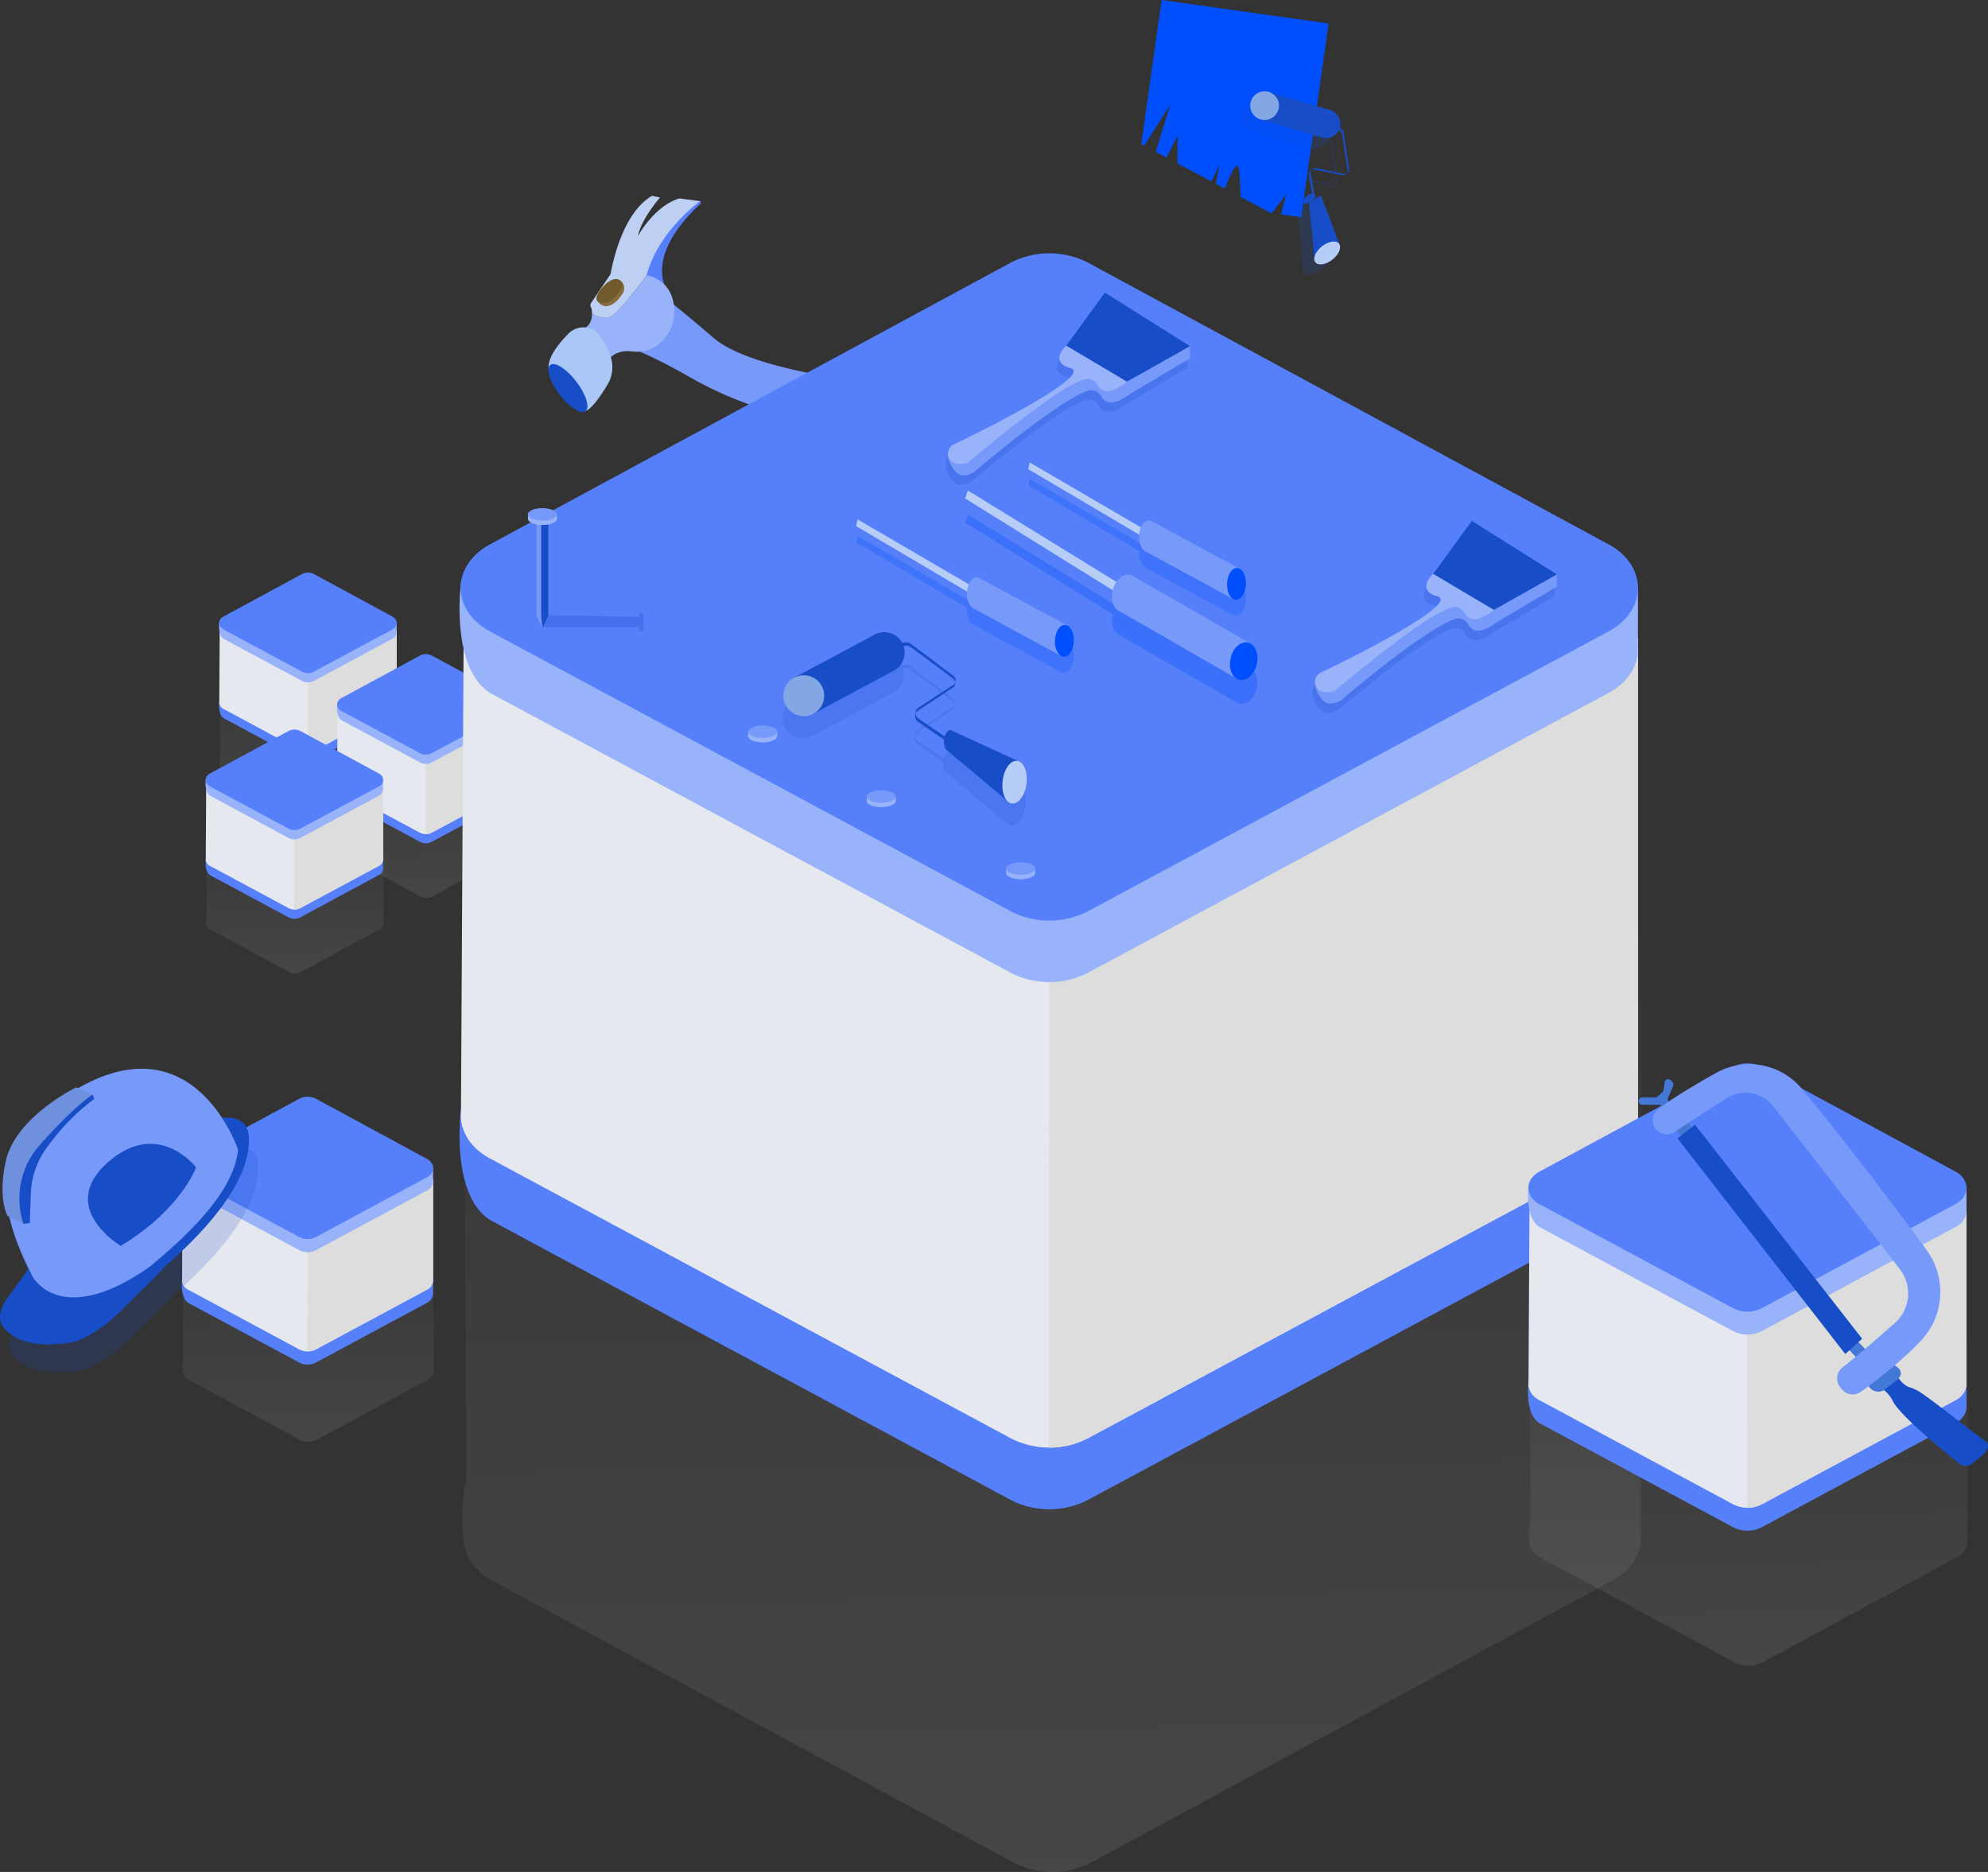<svg xmlns="http://www.w3.org/2000/svg" xmlns:xlink="http://www.w3.org/1999/xlink" viewBox="0 0 999.45 941.06"><rect x="0" y="0" width="999.45" height="941.06" fill="#333333" stroke="none"/><defs><style>.cls-1,.cls-17,.cls-26,.cls-6,.cls-7,.cls-8{opacity:0.11;}.cls-1{fill:url(#linear-gradient);}.cls-2{fill:#5680f9;}.cls-3{fill:#e6e8ef;}.cls-4{fill:#ddd;}.cls-5{fill:#99b3fb;}.cls-6{fill:url(#linear-gradient-2);}.cls-7{fill:url(#linear-gradient-3);}.cls-8{fill:url(#linear-gradient-4);}.cls-9{fill:#7799fa;}.cls-10{fill:#d3deef;}.cls-11{fill:#bcbcbc;}.cls-12{fill:#becff4;}.cls-13{fill:#aac7f7;}.cls-14{fill:#896b3d;}.cls-15{fill:#725a2f;}.cls-16,.cls-18,.cls-24,.cls-25{fill:#174dc6;}.cls-17{fill:url(#linear-gradient-5);}.cls-18,.cls-20{opacity:0.18;}.cls-19{fill:#6f91dd;}.cls-21{fill:#83a6e5;}.cls-22{fill:#b5cdf7;}.cls-23,.cls-28,.cls-29{fill:#004fff;}.cls-24{opacity:0.21;}.cls-25{opacity:0.28;}.cls-26{fill:url(#linear-gradient-6);}.cls-27{fill:#4378d6;}.cls-28{opacity:0.31;}.cls-29{opacity:0.25;}</style><linearGradient id="linear-gradient" x1="155.84" y1="427.06" x2="154.02" y2="288.39" gradientUnits="userSpaceOnUse"><stop offset="0" stop-color="#fff"/><stop offset="1"/></linearGradient><linearGradient id="linear-gradient-2" x1="215.14" y1="468.04" x2="213.31" y2="329.37" xlink:href="#linear-gradient"/><linearGradient id="linear-gradient-3" x1="149.05" y1="505.96" x2="147.23" y2="367.29" xlink:href="#linear-gradient"/><linearGradient id="linear-gradient-4" x1="156.09" y1="748.38" x2="153.5" y2="552.11" xlink:href="#linear-gradient"/><linearGradient id="linear-gradient-5" x1="534.43" y1="1051.31" x2="522.29" y2="130.92" xlink:href="#linear-gradient"/><linearGradient id="linear-gradient-6" x1="881.07" y1="878.4" x2="876.56" y2="535.91" xlink:href="#linear-gradient"/></defs><title>Asset 1</title><g id="Layer_2" data-name="Layer 2"><g id="Layer_4" data-name="Layer 4"><path class="cls-1" d="M199.62,380.45V340.53a3.81,3.81,0,0,0-2.23-3.3L158,316a6.38,6.38,0,0,0-5.86,0l-39.43,21.19c-2.67,1.7-2.38,6.94-2.2,8.31l.19,35a15.72,15.72,0,0,0-.19,4.94v0a3.93,3.93,0,0,0,2.19,2.91l39.43,21.33a6.36,6.36,0,0,0,5.88,0l39.44-21.33a3.82,3.82,0,0,0,2.21-3.32v-4.63Z"/><path class="cls-2" d="M151.88,382.25l-39.44-21.19c-2.67-1.69-2.37-6.93-2.2-8.31.14-1.11,2.09-.3,3.41-1l38.21-18.6a6.38,6.38,0,0,1,5.89,0l39.43,21.33c1.4.76,2.14-2.5,2.21-1.32,0,.06,0,4.55,0,4.61a3.81,3.81,0,0,1-2.22,3.3l-39.43,21.19A6.38,6.38,0,0,1,151.88,382.25Z"/><path class="cls-3" d="M199.39,317l-88.95.78-.2,35h0a3.72,3.72,0,0,0,2.19,3.66l39.44,21.19a6.38,6.38,0,0,0,5.86,0l39.43-21.19a3.82,3.82,0,0,0,2.22-3.26h0Z"/><path class="cls-4" d="M154.76,378.31h0a6.36,6.36,0,0,0,3-.71l39.43-21.19a3.82,3.82,0,0,0,2.22-3.26h0V317l-44.58,23.46Z"/><path class="cls-5" d="M151.88,342.34l-39.44-21.19c-2.67-1.7-2.37-6.94-2.2-8.32.14-1.11,2.09-.3,3.41-1l38.21-18.6a6.38,6.38,0,0,1,5.89,0l39.43,21.33c1.4.76,2.14-2.5,2.21-1.32,0,.06,0,4.55,0,4.61a3.83,3.83,0,0,1-2.22,3.31l-39.43,21.19A6.44,6.44,0,0,1,151.88,342.34Z"/><path class="cls-2" d="M151.88,337.68l-39.44-21.19c-3-1.59-3-5,0-6.59l39.43-21.34a6.44,6.44,0,0,1,5.89,0l39.43,21.34c3,1.6,2.95,5,0,6.59l-39.43,21.19A6.38,6.38,0,0,1,151.88,337.68Z"/><path class="cls-6" d="M258.91,421.43V381.51a3.81,3.81,0,0,0-2.23-3.3L217.25,357a6.38,6.38,0,0,0-5.86,0L172,378.21c-2.67,1.7-2.38,6.93-2.2,8.31l.2,35a15.49,15.49,0,0,0-.2,4.94v0a3.93,3.93,0,0,0,2.19,2.91l39.43,21.33a6.38,6.38,0,0,0,5.89,0l39.43-21.33a3.83,3.83,0,0,0,2.21-3.32v-4.63Z"/><path class="cls-2" d="M211.17,423.23,171.74,402c-2.68-1.69-2.38-6.93-2.21-8.31.14-1.11,2.09-.3,3.41-1l38.21-18.59a6.38,6.38,0,0,1,5.89,0l39.43,21.33c1.4.76,2.14-2.5,2.21-1.32,0,.06,0,4.54,0,4.61a3.79,3.79,0,0,1-2.22,3.3L217,423.23A6.38,6.38,0,0,1,211.17,423.23Z"/><path class="cls-3" d="M258.68,358l-89,.78-.2,35h0a3.72,3.72,0,0,0,2.2,3.66l39.43,21.19a6.38,6.38,0,0,0,5.86,0l39.43-21.19a3.81,3.81,0,0,0,2.22-3.26h0Z"/><path class="cls-4" d="M214.06,419.29h0a6.35,6.35,0,0,0,3-.71l39.43-21.19a3.81,3.81,0,0,0,2.22-3.26h0V358L214.1,381.42Z"/><path class="cls-5" d="M211.17,383.32l-39.43-21.2c-2.68-1.69-2.38-6.93-2.21-8.31.14-1.11,2.09-.3,3.41-1l38.21-18.6a6.38,6.38,0,0,1,5.89,0l39.43,21.33c1.4.76,2.14-2.5,2.21-1.32,0,.06,0,4.55,0,4.61a3.79,3.79,0,0,1-2.22,3.3L217,383.32A6.44,6.44,0,0,1,211.17,383.32Z"/><path class="cls-2" d="M211.17,378.66l-39.43-21.19c-3-1.59-3-5,0-6.59l39.43-21.34a6.44,6.44,0,0,1,5.89,0l39.43,21.34c3,1.59,2.95,5,0,6.59L217,378.66A6.38,6.38,0,0,1,211.17,378.66Z"/><path class="cls-7" d="M192.83,459.36V419.44a3.82,3.82,0,0,0-2.23-3.31l-39.43-21.19a6.38,6.38,0,0,0-5.86,0l-39.43,21.19c-2.67,1.7-2.38,6.94-2.2,8.32l.19,35a15.78,15.78,0,0,0-.19,4.95v0a3.9,3.9,0,0,0,2.19,2.91l39.43,21.33a6.36,6.36,0,0,0,5.88,0l39.44-21.33a3.81,3.81,0,0,0,2.21-3.32h0v-4.6Z"/><path class="cls-2" d="M145.09,461.16,105.65,440c-2.67-1.7-2.37-6.94-2.2-8.32.14-1.11,2.09-.3,3.41-1L145.07,412a6.44,6.44,0,0,1,5.89,0l39.43,21.34c1.4.75,2.14-2.51,2.21-1.33,0,.07,0,4.55,0,4.61a3.82,3.82,0,0,1-2.22,3.31L151,461.16A6.38,6.38,0,0,1,145.09,461.16Z"/><path class="cls-3" d="M192.6,395.89l-88.95.79-.2,35h0a3.71,3.71,0,0,0,2.19,3.66l39.44,21.19a6.38,6.38,0,0,0,5.86,0l39.43-21.19a3.84,3.84,0,0,0,2.22-3.26h0Z"/><path class="cls-4" d="M148,457.21h0a6.24,6.24,0,0,0,3-.71l39.43-21.19a3.84,3.84,0,0,0,2.22-3.26h0V395.89L148,419.35Z"/><path class="cls-5" d="M145.09,421.24l-39.44-21.19c-2.67-1.7-2.37-6.94-2.2-8.32.14-1.11,2.09-.3,3.41-1l38.21-18.59a6.38,6.38,0,0,1,5.89,0l39.43,21.33c1.4.75,2.14-2.51,2.21-1.33,0,.07,0,4.55,0,4.62a3.82,3.82,0,0,1-2.22,3.3L151,421.24A6.38,6.38,0,0,1,145.09,421.24Z"/><path class="cls-2" d="M145.09,416.58l-39.44-21.19c-3-1.59-3-5,0-6.59l39.43-21.33a6.38,6.38,0,0,1,5.89,0l39.43,21.33c3,1.6,3,5,0,6.59L151,416.58A6.38,6.38,0,0,1,145.09,416.58Z"/><path class="cls-8" d="M218,682.41v-50c0-.1,0-6.44,0-6.53a5.4,5.4,0,0,0-3.15-4.68l-55.81-30a9.05,9.05,0,0,0-8.29,0L95,621.24c-3.78,2.4-3.37,9.82-3.12,11.77l.28,49.5a22.65,22.65,0,0,0-.28,7s0,0,0,0A5.53,5.53,0,0,0,95,693.66l55.81,30.19a9,9,0,0,0,8.33,0l55.81-30.19A5.4,5.4,0,0,0,218,689v0c0-.09,0-6,0-6.5Z"/><path class="cls-2" d="M150.47,685,94.66,655c-3.78-2.4-3.36-9.81-3.12-11.76.2-1.57,3-.43,4.83-1.44l54.08-26.32a9.07,9.07,0,0,1,8.33,0l55.81,30.19c2,1.07,3-3.54,3.13-1.87,0,.09,0,6.44,0,6.53a5.39,5.39,0,0,1-3.15,4.67l-55.8,30A9.07,9.07,0,0,1,150.47,685Z"/><path class="cls-3" d="M217.72,592.6l-125.9,1.11-.28,49.5h0a5.26,5.26,0,0,0,3.11,5.17l55.81,30a9.07,9.07,0,0,0,8.3,0l55.8-30a5.4,5.4,0,0,0,3.15-4.61h0Z"/><path class="cls-4" d="M154.56,679.38h0a8.83,8.83,0,0,0,4.21-1l55.8-30a5.4,5.4,0,0,0,3.15-4.61h0V592.6l-63.1,33.19Z"/><path class="cls-5" d="M150.47,628.47l-55.81-30c-3.78-2.41-3.36-9.82-3.12-11.77.2-1.57,3-.43,4.83-1.44L150.45,559a9.07,9.07,0,0,1,8.33,0l55.81,30.2c2,1.07,3-3.55,3.13-1.88,0,.09,0,6.44,0,6.53a5.42,5.42,0,0,1-3.15,4.68l-55.8,30A9.07,9.07,0,0,1,150.47,628.47Z"/><path class="cls-2" d="M150.47,621.88l-55.81-30c-4.19-2.26-4.2-7.07,0-9.33l55.81-30.2a9.07,9.07,0,0,1,8.33,0l55.81,30.2c4.18,2.26,4.17,7.07,0,9.33l-55.8,30A9.07,9.07,0,0,1,150.47,621.88Z"/><g id="Layer_6" data-name="Layer 6"><path class="cls-9" d="M308.26,171.22a258.54,258.54,0,0,1,37.62,17.87c21.08,12.08,62.95,31.14,135.65,28.81a7.21,7.21,0,0,0,6-4.16,40.49,40.49,0,0,0,3.61-10.2,6.2,6.2,0,0,0-6-7.39c-23.71-.38-103.47-6.74-126.34-26.25C331,146.13,328,145.11,328,145.11Z"/><path class="cls-2" d="M325.08,138.5l10.7,8.1s-13.35-16.6,16.58-44.41l-.26-1.12-22.18,13.35-6.44,21.34Z"/><path class="cls-10" d="M297,154.36a5.51,5.51,0,0,1,.47,1.41A5.2,5.2,0,0,0,297,154.36Z"/><path class="cls-10" d="M297.65,156.86v0Z"/><path class="cls-10" d="M297.54,156h0Z"/><path class="cls-5" d="M297.66,157.52h0a14.06,14.06,0,0,1-.48,3.36c-1.45,5.56-10.74,7.12-10.74,7.12s10.56,30,16.87,16.67c3.6-7.62,9.71-8.6,14.29-8a18.3,18.3,0,0,0,16.47-6.5A20.94,20.94,0,0,0,339,155.47c-.91-15.63-13.88-17-13.88-17S312,156.11,307.75,158.69,297.66,157.52,297.66,157.52Z"/><path class="cls-11" d="M297.65,156.86a7.56,7.56,0,0,0-.11-.91C297.59,156.24,297.62,156.54,297.65,156.86Z"/><path class="cls-11" d="M297.66,157.52c0-.2,0-.39,0-.57Z"/><path class="cls-11" d="M297.54,155.94l0-.17Z"/><path class="cls-12" d="M341.62,99.75c-12.76,3.72-20.94,19-20.94,19,1.85-9,11.14-19.46,11.14-19.46l-4-.87c-14,8.19-19.36,31-20.88,39.41h0l-9.77,14.47a2.07,2.07,0,0,0-.13,2.07v0a5.2,5.2,0,0,1,.47,1.41l0,.17h0a7.56,7.56,0,0,1,.11.91V157c0,.18,0,.37,0,.57h0s5.82,3.74,10.09,1.17,17.33-20.19,17.33-20.19c5.93-22.56,27-37.43,27-37.43Z"/><path class="cls-13" d="M280.19,187.33l-3.36.81s-5.66-5.78,9.12-20.55a10.28,10.28,0,0,1,15.07.56,33.9,33.9,0,0,1,5.85,10.77,16.88,16.88,0,0,1-1.42,14.38c-4.47,7.43-11.66,17.79-13.78,11.42C288.52,195.26,280.19,187.33,280.19,187.33Z"/><path class="cls-14" d="M311.15,140.67s-2.2-.81-7.68,6c-2.23,2.76-3.72,3.37-3.33,4.38,0,.08,1,1.32,1.09,1.38a5.38,5.38,0,0,0,2.7,1.42s4.15,1.12,8.75-5.79a5.3,5.3,0,0,0,1.13-4A5.11,5.11,0,0,0,311.15,140.67Z"/><path class="cls-15" d="M310.94,140.53s-3.29-2-8.78,4.77.52,7,.52,7,4.09,1.31,8.7-5.6C311.38,146.68,315,142.26,310.94,140.53Z"/><ellipse class="cls-16" cx="285.5" cy="195.1" rx="5.33" ry="14.62" transform="translate(-59.82 213.19) rotate(-37.35)"/><path class="cls-17" d="M825,742V507.64c0-.43,0-30.18,0-30.62,0-8.31-4.92-16.63-14.77-21.92L548.47,314.45a42.43,42.43,0,0,0-38.89,0L247.86,455.1c-17.75,11.27-15.79,46-14.62,55.19l1.31,232.13c-3,13.13-2,27.43-1.31,32.82,0,.07,0,.11,0,.18.91,7.39,5.72,14.54,14.5,19.29L509.49,936.29a42.39,42.39,0,0,0,39.07,0L810.27,794.71c9.86-5.33,14.74-13.68,14.68-22a.41.41,0,0,1,0-.11c0-.41,0-28.35,0-30.49Z"/><path class="cls-2" d="M508.08,754,246.37,613.3c-17.75-11.27-15.79-46-14.62-55.2.93-7.36,13.88-2,22.62-6.72L508,428a42.39,42.39,0,0,1,39.07,0L808.78,569.54c9.27,5,14.19-16.62,14.68-8.79,0,.43,0,30.19,0,30.62,0,8.32-4.91,16.63-14.77,21.93L547,754A42.45,42.45,0,0,1,508.08,754Z"/><path class="cls-3" d="M823.46,320.77,233.06,326,231.75,558.1h0c-1,9.08,3.8,18.49,14.59,24.29L508.08,723a42.45,42.45,0,0,0,38.9,0L808.69,582.39c9.75-5.23,14.65-13.42,14.76-21.64h0Z"/><path class="cls-4" d="M527.25,727.75h0A41.39,41.39,0,0,0,547,723L808.69,582.39c9.75-5.23,14.65-13.42,14.76-21.64h0v-240L527.55,476.44Z"/><path class="cls-5" d="M508.08,489,246.37,348.35c-17.75-11.27-15.79-46-14.62-55.2.93-7.36,13.88-2,22.62-6.72L508,163a42.39,42.39,0,0,1,39.07,0L808.78,304.59c9.27,5,14.19-16.62,14.68-8.79,0,.43,0,30.19,0,30.62,0,8.32-4.91,16.63-14.77,21.93L547,489A42.45,42.45,0,0,1,508.08,489Z"/><path class="cls-2" d="M508.08,458.09,246.37,317.44c-19.65-10.56-19.7-33.14-.09-43.75L508,132.1a42.45,42.45,0,0,1,39.07,0L808.78,273.69c19.61,10.61,19.57,33.19-.09,43.75L547,458.09A42.45,42.45,0,0,1,508.08,458.09Z"/></g><path class="cls-18" d="M129.73,586c-.39-9.37-7.88-10.52-13.56-10-10.89-16.6-33.49-37.15-72.36-14.83l-.92-.41S12.65,575.46,7.6,597.47c-4.29,18.67.74,27.86.74,27.86l.94.47A120.16,120.16,0,0,0,19,651.93L7.14,668.19s-4.6,7.18-1.43,12.34c9.64,13.18,31.3,8.83,35,8.39s15.06-6,25.55-16.71,16.57-16,21.47-21.64C119.63,622.79,130.37,601.16,129.73,586Z"/><path class="cls-16" d="M105.25,563.1s19.25-6.36,19.89,8.8-10.11,36.8-42,64.57c-4.91,5.66-11,10.89-21.48,21.64s-21.81,16.27-25.54,16.71-25.38,4.8-35-8.39c-3.16-5.16,1.44-12.34,1.44-12.34L18,632.86Z"/><path class="cls-9" d="M16.53,642s14.08,26.1,58.64-5.1c16.76-14,42.16-36.33,44.54-58.91,0,0-24.51-73.71-92.77-22.79C16.35,564.91-14.92,582.35,16.53,642Z"/><path class="cls-16" d="M11.83,615.31s-15.54-31.15,17.82-55.65l16.86-9.4.9,2.14a113,113,0,0,0-24.73,25.74A41.15,41.15,0,0,0,15.51,600L15,614.76Z"/><path class="cls-19" d="M11.83,615.31a40.39,40.39,0,0,1,8.09-39.6c16.35-18.65,26.59-25.45,26.59-25.45l-8.22-3.62S8.06,561.36,3,583.37c-4.28,18.67.75,27.86.75,27.86Z"/><path class="cls-16" d="M60.7,626.33S28.57,607.23,54,584.54s44.56,2.29,44.56,2.29S91.21,607.87,60.7,626.33Z"/><g class="cls-20"><path class="cls-16" d="M461.12,368.38l17.37-11.49a2.8,2.8,0,0,0,1.23-2.71,2.74,2.74,0,0,1-1.09,1.35l-17.24,11.24a3.42,3.42,0,0,0-1.54,3.15A3.42,3.42,0,0,1,461.12,368.38Z"/><path class="cls-16" d="M478.79,350.92,457.66,335a4.55,4.55,0,0,0-4.55-.55,10.22,10.22,0,0,0-12.95-4.74h0l-.09.05a9.7,9.7,0,0,0-1.74.93l-39.95,21.36h0a10.28,10.28,0,0,0,9.74,18.09h0l40.66-21.79h0a10.24,10.24,0,0,0,5-12.4,4.58,4.58,0,0,1,3.9.74l21,15.59a2.75,2.75,0,0,1,1.11,1.9A2.81,2.81,0,0,0,478.79,350.92Z"/><path class="cls-16" d="M511.46,393.81h0l-33.95-15.57h0a1.28,1.28,0,0,0-.28-.07c-1.09-.13-2.2,1.22-2.77,3.21l-13.11-8.91a3.37,3.37,0,0,1-1.49-2.55,3.43,3.43,0,0,0,1.22,4.15L474.12,383c-.26,2.13.16,4,1,4.89h0l0,0a1.49,1.49,0,0,0,.28.24l30.27,25.42a4.07,4.07,0,0,0,2.59,1.51c3.31.41,6.59-4.05,7.31-10C516.25,399.57,514.44,394.71,511.46,393.81Z"/></g><circle class="cls-16" cx="444.52" cy="328.06" r="10.28"/><polygon class="cls-16" points="396.28 344.26 398.88 340.88 440.66 318.53 449.27 337.18 408.61 358.98 406.56 358.24 396.28 344.26"/><circle class="cls-21" cx="404.08" cy="349.74" r="10.28"/><path class="cls-16" d="M438,331.5l15.29-8.06a4.58,4.58,0,0,1,4.9.39l21.13,15.92a2.82,2.82,0,0,1-.16,4.61L461.9,355.59a3.43,3.43,0,0,0-.06,5.71l14.92,10.14-.21,1.73-15-10.28a3.42,3.42,0,0,1,.05-5.68L479,345.71a2.82,2.82,0,0,0,.13-4.61l-21-15.59a4.58,4.58,0,0,0-4.9-.36l-15.18,8.12Z"/><ellipse class="cls-16" cx="477.1" cy="372.11" rx="5.15" ry="2.49" transform="translate(49.47 800.15) rotate(-82.98)"/><polygon class="cls-16" points="507.21 403.28 475.59 376.74 478.01 367.06 511.97 382.63 507.21 403.28"/><ellipse class="cls-22" cx="510.07" cy="393.22" rx="10.79" ry="6.04" transform="translate(57.45 851.4) rotate(-82.98)"/><path class="cls-23" d="M575.2,73.18c6.71-10.51,13-20.28,13-20.28s-3.3,10.86-7.13,23.42l5.39,2.87c3.19-6.37,5.55-11,5.55-11v14l17,9,4-8s-.75,3.86-1.77,9.16l4.5,2.39c2.83-7,5.43-12.37,6.43-11.38S623.55,91,623.72,99L639,107.14l.39,0,7.28-9.58-2.61,10.24,10.09,1.42L667.9,11.81,584,0l-10.2,72.45Z"/><g class="cls-20"><path class="cls-16" d="M655,90.57l14.34,2.84a2,2,0,0,0,2-.74,2,2,0,0,1-1.21.13L656,89.9a2.38,2.38,0,0,0-2.32.82A2.39,2.39,0,0,1,655,90.57Z"/><path class="cls-16" d="M672.48,90.58l-2.7-18.38a3.19,3.19,0,0,0-2-2.52,7.18,7.18,0,0,0-4.13-8.76h0l-.07,0a6.77,6.77,0,0,0-1.33-.39l-30.49-9h0a7.05,7.05,0,0,0-3.62,0,7.22,7.22,0,0,0-.45,13.82h0l31.07,9.18h0a7.07,7.07,0,0,0,4,.08,7.19,7.19,0,0,0,4.63-3.81A3.22,3.22,0,0,1,669,73l2.77,18.13a1.92,1.92,0,0,1-.39,1.5A2,2,0,0,0,672.48,90.58Z"/><path class="cls-16" d="M667.62,128.12h0l-9.27-24.54h0a.77.77,0,0,0-.1-.18c-.48-.61-1.71-.48-3,.23l-2.14-10.91a2.35,2.35,0,0,1,.52-2,2.39,2.39,0,0,0-1.44,2.67l2.09,10.91a4.57,4.57,0,0,0-1.93,2.92h0v0a1.09,1.09,0,0,0,0,.26L655,135.14a2.86,2.86,0,0,0,.54,2c1.45,1.83,5.29,1.22,8.57-1.37C667.17,133.36,668.66,130,667.62,128.12Z"/></g><circle class="cls-16" cx="666.65" cy="62.24" r="7.22"/><polygon class="cls-16" points="634.57 46.52 637.53 46.11 669.42 55.58 664.52 69.14 633.46 59.96 632.8 58.58 634.57 46.52"/><circle class="cls-21" cx="635.75" cy="53.11" r="7.22"/><path class="cls-16" d="M661.69,60.74l11.61,3.51a3.23,3.23,0,0,1,2.25,2.62l2.7,18.38a2,2,0,0,1-2.36,2.22l-14.15-2.9a2.41,2.41,0,0,0-2.85,2.82l2.45,12.43-1,.76L658,88.06a2.41,2.41,0,0,1,2.83-2.82l14.34,2.83a2,2,0,0,0,2.34-2.24L674.72,67.7a3.24,3.24,0,0,0-2.27-2.6l-11.59-3.43Z"/><ellipse class="cls-16" cx="661.18" cy="100.32" rx="3.62" ry="1.75" transform="matrix(0.78, -0.62, 0.62, 0.78, 80.2, 431.51)"/><polygon class="cls-16" points="660.83 130.75 658.14 101.89 664.12 98.25 673.39 122.79 660.83 130.75"/><ellipse class="cls-22" cx="667.22" cy="127.14" rx="7.57" ry="4.24" transform="translate(64.87 441.03) rotate(-38.31)"/><path class="cls-24" d="M554.18,151.88l-19.35,26.69a11.38,11.38,0,0,0-2.81,3.52s-3.38,5.6,4.77,7.72c12.59,3.27-45.87,32.51-58.41,38.29a5.15,5.15,0,0,0-2.85,3.42h0a4.85,4.85,0,0,0-.15,1h0c-.82,3.24,3.57,11.16,6.92,11.21a9.9,9.9,0,0,0,7.27-2.6c10.26-8.64,43.06-35.72,56.28-39.93a5.18,5.18,0,0,1,3.83.25c2.37,1.16,2.78,3,3.42,3.72A6,6,0,0,0,558.7,207c2.17-.49,4.32-1.47,7.81-4l30.42-18V178.8ZM534.42,200.2c-1.73,1.08-3.62,2.28-5.65,3.58C530.73,202.48,532.62,201.28,534.42,200.2Z"/><path class="cls-9" d="M552.5,175.64s1-1.28-.09.94c-1.43,2.79,3.59,7.16-10.58,15.13-11.5,6.48-47.82,31.56-60.36,37.33-1.42.65-2.18-3.33-2.57-1.82l-2.25.5c-.83,3.25,3.56,11.16,6.92,11.21h0a9.87,9.87,0,0,0,7.26-2.59c10.26-8.65,43.07-35.72,56.28-39.93a5.13,5.13,0,0,1,3.83.24c2.38,1.16,2.78,3,3.42,3.73a5.92,5.92,0,0,0,5.61,1.84c2.17-.48,4.33-1.47,7.81-4C575.18,192.76,561.71,178.46,552.5,175.64Z"/><polygon class="cls-9" points="566.53 191.85 566.53 191.85 567.78 198.19 598.21 180.21 598.21 174.01 566.53 191.85"/><path class="cls-5" d="M536.1,173.78a11.54,11.54,0,0,0-2.81,3.52s-3.38,5.6,4.77,7.72c12.59,3.28-45.87,32.52-58.41,38.29a5.17,5.17,0,0,0-2.85,3.43h0a5.18,5.18,0,0,0,4.95,6.46l2.19,0a5.2,5.2,0,0,0,3.43-1.23c7.74-6.57,43.88-36.85,57.92-41.32a5.16,5.16,0,0,1,3.84.25c2.37,1.15,2.78,3,3.42,3.72a5.9,5.9,0,0,0,5.61,1.84,19.82,19.82,0,0,0,8.37-4.64C573.51,185.9,545.31,176.59,536.1,173.78Z"/><polygon class="cls-16" points="555.46 147.1 536.1 173.78 566.53 191.85 598.21 174.01 555.46 147.1"/><path class="cls-24" d="M738.65,266.62,719.3,293.3a11.38,11.38,0,0,0-2.81,3.52s-3.38,5.6,4.77,7.72c12.59,3.27-45.87,32.52-58.41,38.29a5.14,5.14,0,0,0-2.85,3.43h0a4.75,4.75,0,0,0-.15,1h0c-.83,3.25,3.57,11.16,6.92,11.21a9.91,9.91,0,0,0,7.27-2.59c10.26-8.65,43.06-35.73,56.28-39.93a5.13,5.13,0,0,1,3.83.24c2.37,1.16,2.78,3,3.42,3.73a5.91,5.91,0,0,0,5.61,1.84c2.17-.48,4.32-1.47,7.81-4l30.42-18v-6.2Zm-19.77,48.31c-1.72,1.08-3.61,2.28-5.64,3.58C715.2,317.21,717.09,316,718.88,314.93Z"/><path class="cls-9" d="M737,290.38s1-1.29-.09.93c-1.43,2.79,3.59,7.16-10.58,15.14-11.5,6.47-47.82,31.55-60.36,37.32-1.42.66-2.18-3.33-2.57-1.81l-2.25.49c-.83,3.25,3.56,11.17,6.92,11.21h0a9.83,9.83,0,0,0,7.26-2.59c10.26-8.65,43.07-35.72,56.28-39.93a5.13,5.13,0,0,1,3.83.25c2.38,1.16,2.78,3,3.42,3.72a5.92,5.92,0,0,0,5.61,1.84c2.17-.48,4.33-1.47,7.81-4C759.65,307.49,746.18,293.19,737,290.38Z"/><polygon class="cls-9" points="751 306.59 751 306.59 752.25 312.92 782.68 294.94 782.68 288.74 751 306.59"/><path class="cls-5" d="M720.57,288.51a11.54,11.54,0,0,0-2.81,3.52s-3.38,5.61,4.77,7.72c12.59,3.28-45.87,32.52-58.41,38.29a5.21,5.21,0,0,0-2.85,3.43h0a5.18,5.18,0,0,0,5,6.46l2.19,0a5.21,5.21,0,0,0,3.43-1.24c7.74-6.57,43.88-36.85,57.92-41.32a5.21,5.21,0,0,1,3.84.25c2.37,1.16,2.78,3,3.42,3.72a5.9,5.9,0,0,0,5.61,1.84,19.89,19.89,0,0,0,8.37-4.63C758,300.63,729.78,291.33,720.57,288.51Z"/><polygon class="cls-16" points="739.93 261.83 720.57 288.51 751 306.59 782.68 288.74 739.93 261.83"/><path class="cls-16" d="M272.7,315.35s-1.17-5.12-1.17-6V262c0-.92.53-1.67,1.17-1.67h0c.65,0,1.18.75,1.18,1.67v47.3C273.88,310.23,272.7,315.35,272.7,315.35Z"/><path class="cls-9" d="M272.7,315.35s-3-5.12-3-6V262c0-.92.53-1.67,1.17-1.67h0c.65,0,1.18.75,1.18,1.67v47.3C272.09,310.23,272.7,315.35,272.7,315.35Z"/><path class="cls-16" d="M272.7,315.35s.62-5.12.62-6V262c0-.92.53-1.67,1.18-1.67h0c.65,0,1.17.75,1.17,1.67v47.3C275.67,310.23,272.7,315.35,272.7,315.35Z"/><path class="cls-5" d="M280,260.81c0,1.72-3.26,3.12-7.29,3.12s-7.28-1.4-7.28-3.12c0-.11,0-2.25,0-2.36.37-1.57,3.51-.77,7.28-.77,3.95,0,7.17-.78,7.29.9Z"/><ellipse class="cls-9" cx="272.67" cy="258.58" rx="7.29" ry="3.13"/><polygon class="cls-25" points="321.55 308.11 321.52 310.11 275.67 309.31 272.7 315.35 321.45 315.28 321.43 317.49 323.48 317.37 323.48 308.21 321.55 308.11"/><path class="cls-5" d="M390.69,370.08c0,1.73-3.26,3.13-7.29,3.13s-7.28-1.4-7.28-3.13c0-.11,0-2.25,0-2.35.37-1.58,3.51-.77,7.28-.77,4,0,7.16-.79,7.29.89Z"/><ellipse class="cls-9" cx="383.4" cy="367.85" rx="7.29" ry="3.13"/><path class="cls-5" d="M450.31,402.65c0,1.72-3.26,3.12-7.28,3.12s-7.29-1.4-7.29-3.12c0-.11,0-2.25,0-2.36.37-1.57,3.51-.77,7.29-.77,3.94,0,7.16-.78,7.28.9C450.32,400.45,450.31,402.61,450.31,402.65Z"/><ellipse class="cls-9" cx="443.03" cy="400.42" rx="7.29" ry="3.13"/><path class="cls-5" d="M520.38,438.87c0,1.73-3.27,3.13-7.29,3.13s-7.29-1.4-7.29-3.13c0-.11,0-2.25,0-2.35.38-1.58,3.52-.78,7.29-.78,3.94,0,7.16-.78,7.29.9Z"/><ellipse class="cls-9" cx="513.09" cy="436.64" rx="7.29" ry="3.13"/><path class="cls-26" d="M989.18,763.29v-87.2c0-.16,0-11.23,0-11.39,0-3.1-1.83-6.19-5.49-8.16L886.3,604.2a15.79,15.79,0,0,0-14.47,0l-97.39,52.34c-6.6,4.19-5.88,17.13-5.44,20.54l.49,86.37a39,39,0,0,0-.49,12.22s0,0,0,.06c.34,2.75,2.13,5.41,5.4,7.18l97.38,52.69a15.82,15.82,0,0,0,14.54,0l97.39-52.69c3.67-2,5.48-5.09,5.46-8.19v0c0-.15,0-10.55,0-11.34Z"/><path class="cls-2" d="M871.27,767.74l-97.38-52.33c-6.61-4.2-5.88-17.13-5.45-20.54.35-2.74,5.17-.74,8.42-2.5l94.38-45.93a15.82,15.82,0,0,1,14.54,0l97.39,52.69c3.44,1.86,5.28-6.19,5.46-3.28,0,.16,0,11.24,0,11.4,0,3.09-1.83,6.19-5.5,8.16l-97.38,52.33A15.81,15.81,0,0,1,871.27,767.74Z"/><path class="cls-3" d="M988.63,606.55l-219.7,1.94-.49,86.38h0c-.38,3.37,1.42,6.88,5.44,9l97.38,52.33a15.81,15.81,0,0,0,14.48,0l97.38-52.33c3.63-1.95,5.45-5,5.49-8.06h0Z"/><path class="cls-4" d="M878.4,758h0a15.46,15.46,0,0,0,7.35-1.76l97.38-52.33c3.63-1.95,5.45-5,5.49-8.06h0v-89.3L878.52,664.48Z"/><path class="cls-5" d="M871.27,669.15l-97.38-52.33c-6.61-4.2-5.88-17.14-5.45-20.54.35-2.74,5.17-.75,8.42-2.5l94.38-45.93a15.76,15.76,0,0,1,14.54,0l97.39,52.68c3.44,1.87,5.28-6.18,5.46-3.27,0,.16,0,11.24,0,11.4,0,3.09-1.83,6.19-5.5,8.16l-97.38,52.33A15.81,15.81,0,0,1,871.27,669.15Z"/><path class="cls-2" d="M871.27,657.65l-97.38-52.33c-7.32-3.94-7.34-12.34,0-16.29l97.39-52.68a15.76,15.76,0,0,1,14.54,0L983.17,589c7.29,4,7.28,12.35,0,16.29l-97.38,52.33A15.81,15.81,0,0,1,871.27,657.65Z"/><path class="cls-27" d="M836.86,544.17l-.52,3.8a1.88,1.88,0,0,1-.6,1.14l-2.36,2.09a1.87,1.87,0,0,1-1.23.47h-6.46a1.86,1.86,0,0,0-1.74,2.51h0a1.85,1.85,0,0,0,1.74,1.21h8.15a1.84,1.84,0,0,1,1.62,1l1,1.72a1.86,1.86,0,0,0,2.65.63l.79-.53a1.85,1.85,0,0,0,.4-2.73l-1.42-1.71a1.85,1.85,0,0,1-.28-1.94l2.55-5.77a1.85,1.85,0,0,0-.29-2l-.72-.84A1.86,1.86,0,0,0,836.86,544.17Z"/><path class="cls-16" d="M946.48,690.14a7.1,7.1,0,0,0,1.4,9.31,16.71,16.71,0,0,1,3.87,5.15c4.44,8.47,33.25,31.19,33.25,31.19s3.3,2.68,6.5,0c2.36-2,3.82-3.23,5.42-4.49a6.81,6.81,0,0,0,2.19-2.9c.54-1.39.66-3.13-1.26-4.22-2.9-1.66-23.31-18.09-32.07-24a20.33,20.33,0,0,0-5.42-2.64c-2-.59-5-2.39-7.68-7.82C950.67,685.62,948.36,687.27,946.48,690.14Z"/><polygon class="cls-27" points="841.72 566.98 846.37 572.3 851.87 568.14 847.3 562.02 841.72 566.98"/><path class="cls-27" d="M939.46,696.85a5.73,5.73,0,0,0,7.74,2l6.41-5.06s6-4.33-2.69-8.26S939.46,696.85,939.46,696.85Z"/><polygon class="cls-27" points="928.2 677.09 936.52 685.97 940.13 680.67 931.97 672.28 928.2 677.09"/><path class="cls-9" d="M832.5,567.75a7.12,7.12,0,0,1,1-10c6-4.89,18.14-12.11,29.23-18.36a34.22,34.22,0,0,1,43.06,7.87c18.65,22.31,45.65,57.78,62.78,81.12a35.69,35.69,0,0,1-2.92,45.7c-9.91,10.45-23,20.56-30.12,25.59a7.11,7.11,0,0,1-9.69-1.39l-.69-.87a7.11,7.11,0,0,1,1.24-10.06c6.67-5.13,17.52-14.55,26.21-22.24a19.87,19.87,0,0,0,2.59-27c-16.68-21.72-47.9-61.7-63.75-82a17.66,17.66,0,0,0-23.34-4.06c-7.3,4.61-16.71,10.67-26.11,17a7.12,7.12,0,0,1-9.53-1.42Z"/><polygon class="cls-16" points="852.18 565.43 936.18 673.01 927.69 680.67 843.35 572.3 852.18 565.43"/><path class="cls-28" d="M628.78,335.63h0l-.06,0-.07,0L570.1,302a5.14,5.14,0,0,0-1.36-.79h0a3.68,3.68,0,0,0-.59-.18c-2.49-.59-5.12.88-6.92,3.52l-74.62-45.9-1.45,4,74.25,46.16a.14.14,0,0,0,0,.07c-1,4.06.08,7.93,2.33,9.81h0l0,0a5.36,5.36,0,0,0,1.5.86L621.37,353a4.86,4.86,0,0,0,.7.4l.1.06h0a4.37,4.37,0,0,0,.88.31c3.64.85,7.56-2.65,8.76-7.81C632.85,341.48,631.52,337.24,628.78,335.63Z"/><polygon class="cls-22" points="485.14 250.54 579.42 309.16 580.94 304.62 486.59 246.58 485.14 250.54"/><ellipse class="cls-9" cx="565.95" cy="298.3" rx="9.6" ry="6.76" transform="translate(146.91 781.72) rotate(-76.87)"/><polygon class="cls-9" points="561.69 306.6 622.17 341.41 628.79 323.58 568.73 289.14 561.69 306.6"/><ellipse class="cls-23" cx="625.23" cy="332.37" rx="9.6" ry="6.76" transform="translate(159.55 865.77) rotate(-76.87)"/><path class="cls-29" d="M536.74,322.73h0l0,0-.06,0L493,299.1a3.61,3.61,0,0,0-1-.55h0l-.43-.11c-1.78-.29-3.47,1.13-4.47,3.47l-56-32.64-.64,3.42,55.71,32.88s0,0,0,.06c-.28,3.46.78,6.62,2.52,8h0a3.28,3.28,0,0,0,1.11.61l43.38,23.52a3.74,3.74,0,0,0,.52.28l.07,0h0a2.29,2.29,0,0,0,.63.19c2.6.43,5-2.78,5.36-7.18C540.1,327.31,538.78,323.87,536.74,322.73Z"/><polygon class="cls-22" points="430.45 264.5 501.19 306.25 501.83 302.35 431.09 261.07 430.45 264.5"/><ellipse class="cls-9" cx="490.86" cy="298.22" rx="8.01" ry="4.75" transform="translate(174.63 777.67) rotate(-87.87)"/><polygon class="cls-9" points="488.66 305.46 533.78 329.93 536.74 314.53 491.94 290.36 488.66 305.46"/><ellipse class="cls-23" cx="535.08" cy="322.14" rx="8.01" ry="4.75" transform="translate(193.3 844.9) rotate(-87.87)"/><path class="cls-29" d="M623.28,294.12h0l0,0,0,0L579.51,270.5a3.41,3.41,0,0,0-1-.56h0l-.43-.11c-1.78-.29-3.47,1.13-4.48,3.47l-55.94-32.64-.64,3.42L572.7,277v0c-.29,3.46.78,6.62,2.51,8h0a3.33,3.33,0,0,0,1.12.61l43.37,23.52a4.41,4.41,0,0,0,.52.28l.08,0h0a2.47,2.47,0,0,0,.64.19c2.6.44,5-2.78,5.36-7.18C626.64,298.7,625.33,295.26,623.28,294.12Z"/><polygon class="cls-22" points="517 235.89 587.74 277.65 588.38 273.74 517.64 232.47 517 235.89"/><ellipse class="cls-9" cx="577.4" cy="269.61" rx="8.01" ry="4.75" transform="translate(286.55 836.61) rotate(-87.87)"/><polygon class="cls-9" points="575.21 276.85 620.33 301.32 623.28 285.93 578.49 261.75 575.21 276.85"/><ellipse class="cls-23" cx="621.62" cy="293.53" rx="8.01" ry="4.75" transform="translate(305.22 903.83) rotate(-87.87)"/></g></g></svg>